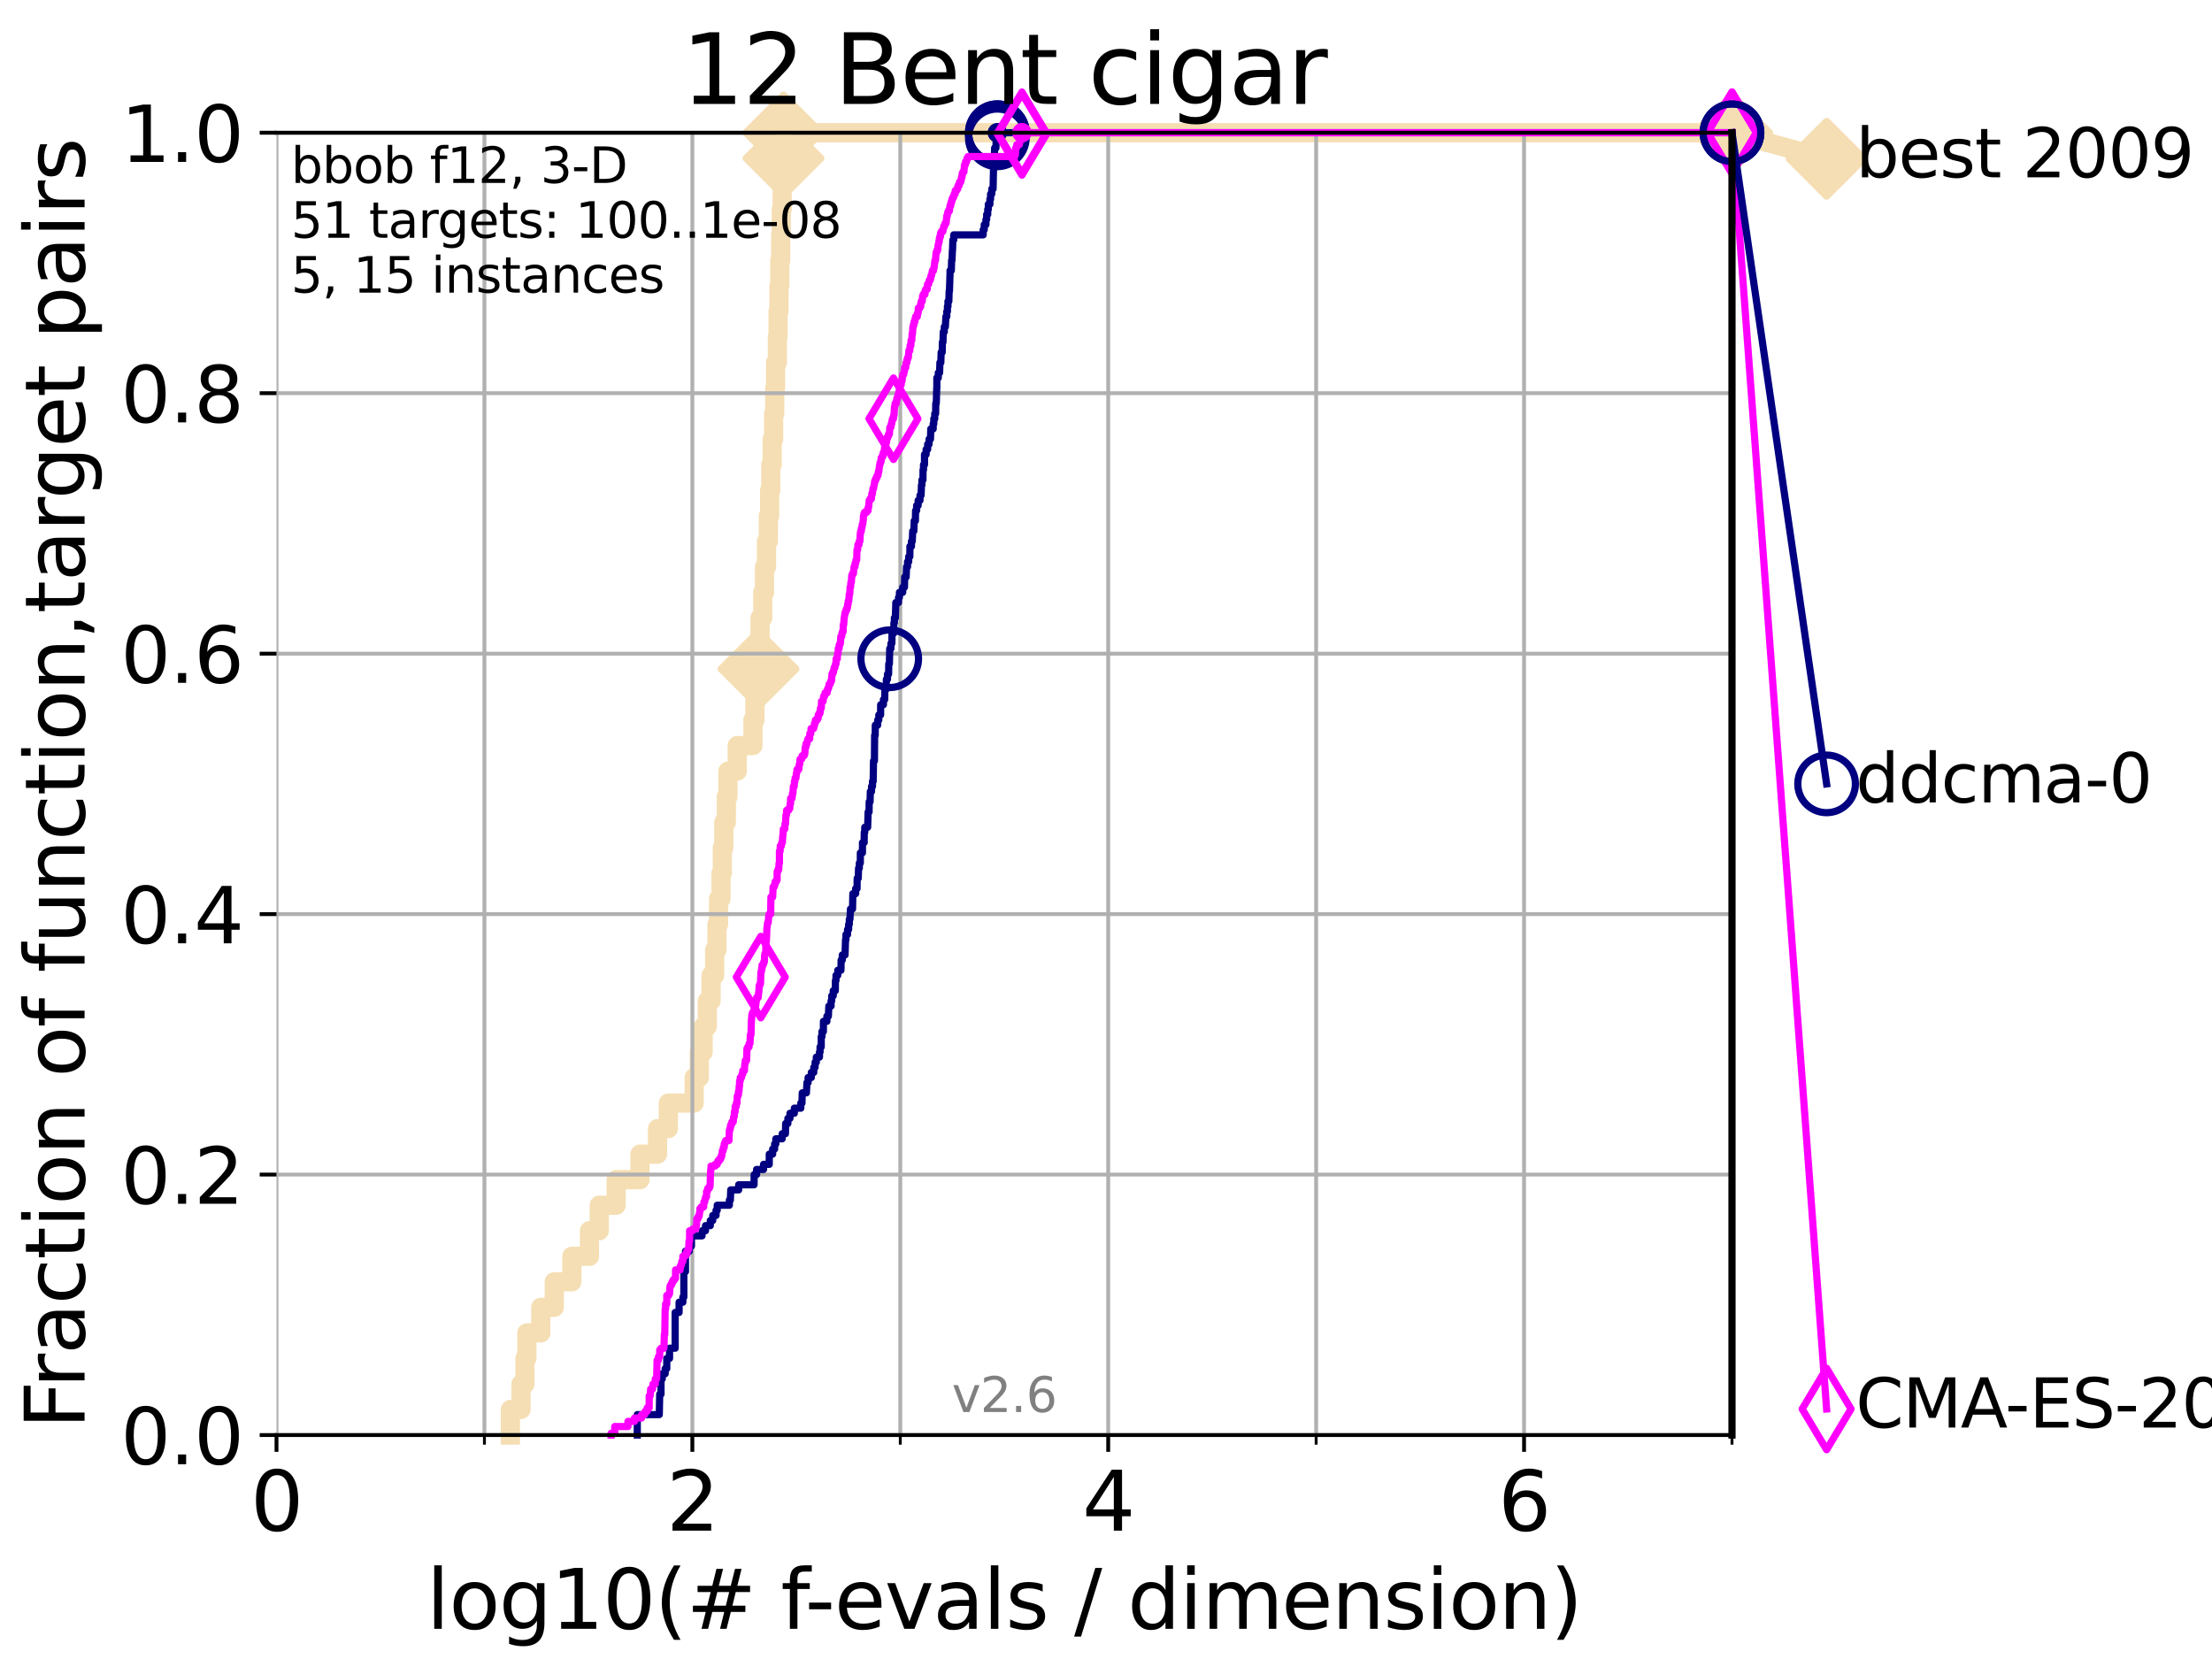 <?xml version="1.0" encoding="utf-8" standalone="no"?>
<!DOCTYPE svg PUBLIC "-//W3C//DTD SVG 1.1//EN"
  "http://www.w3.org/Graphics/SVG/1.1/DTD/svg11.dtd">
<svg xmlns:xlink="http://www.w3.org/1999/xlink" width="460.8pt" height="345.6pt" viewBox="0 0 460.8 345.6" xmlns="http://www.w3.org/2000/svg" version="1.1">
 <defs>
  <style type="text/css">*{stroke-linejoin: round; stroke-linecap: butt}</style>
 </defs>
 <g id="figure_1">
  <g id="patch_1">
   <path d="M 0 345.6 
L 460.8 345.6 
L 460.8 0 
L 0 0 
z
" style="fill: #ffffff"/>
  </g>
  <g id="axes_1">
   <g id="patch_2">
    <path d="M 57.6 298.944 
L 360.806 298.944 
L 360.806 27.648 
L 57.6 27.648 
z
" style="fill: #ffffff"/>
   </g>
   <g id="line2d_1">
    <path d="M 106.327 298.944 
L 106.327 293.624 
L 108.543 293.624 
L 108.543 288.305 
L 109.361 288.305 
L 109.361 282.985 
L 109.757 282.985 
L 109.757 277.666 
L 112.657 277.666 
L 112.657 272.346 
L 115.46 272.346 
L 115.46 267.027 
L 119.129 267.027 
L 119.129 261.707 
L 122.796 261.707 
L 122.796 256.388 
L 124.837 256.388 
L 124.837 251.068 
L 128.354 251.068 
L 128.354 245.749 
L 133.323 245.749 
L 133.323 240.429 
L 136.975 240.429 
L 136.975 235.11 
L 139.232 235.11 
L 139.232 229.79 
L 144.603 229.79 
L 144.603 224.471 
L 145.678 224.471 
L 145.678 219.151 
L 146.474 219.151 
L 146.474 213.832 
L 147.344 213.832 
L 147.344 208.512 
L 148.125 208.512 
L 148.125 203.192 
L 148.874 203.192 
L 148.874 197.873 
L 149.358 197.873 
L 149.358 192.553 
L 149.689 192.553 
L 149.689 187.234 
L 150.198 187.234 
L 150.198 181.914 
L 150.47 181.914 
L 150.47 176.595 
L 150.783 176.595 
L 150.783 171.275 
L 151.306 171.275 
L 151.306 165.956 
L 151.648 165.956 
L 151.648 160.636 
L 153.575 160.636 
L 153.575 155.317 
L 156.858 155.317 
L 156.858 149.997 
L 157.27 149.997 
L 157.27 144.678 
L 157.673 144.678 
L 157.673 139.358 
L 158.007 139.358 
L 158.007 134.039 
L 158.336 134.039 
L 158.336 128.719 
L 158.891 128.719 
L 158.891 123.4 
L 159.261 123.4 
L 159.261 118.08 
L 159.679 118.08 
L 159.679 112.76 
L 160.062 112.76 
L 160.062 107.441 
L 160.33 107.441 
L 160.33 102.121 
L 160.568 102.121 
L 160.568 96.802 
L 160.855 96.802 
L 160.855 91.482 
L 161.164 91.482 
L 161.164 86.163 
L 161.392 86.163 
L 161.392 80.843 
L 161.567 80.843 
L 161.567 75.524 
L 161.938 75.524 
L 161.938 70.204 
L 162.084 70.204 
L 162.084 64.885 
L 162.277 64.885 
L 162.277 59.565 
L 162.445 59.565 
L 162.445 54.246 
L 162.634 54.246 
L 162.634 48.926 
L 162.752 48.926 
L 162.752 43.607 
L 162.938 43.607 
L 162.938 38.287 
L 163.077 38.287 
L 163.077 32.968 
L 163.215 32.968 
L 163.215 27.648 
L 360.806 27.648 
" style="fill: none; stroke: #f5deb3; stroke-width: 4; stroke-linecap: square"/>
   </g>
   <g id="line2d_2">
    <defs>
     <path id="m657562c917" d="M -0 7.778 
L 7.778 0 
L 0 -7.778 
L -7.778 -0 
z
" style="stroke: #f5deb3; stroke-width: 1.5; stroke-linejoin: miter"/>
    </defs>
    <g>
     <use xlink:href="#m657562c917" x="158.007" y="139.358" style="fill: #f5deb3; stroke: #f5deb3; stroke-width: 1.5; stroke-linejoin: miter"/>
     <use xlink:href="#m657562c917" x="163.215" y="32.968" style="fill: #f5deb3; stroke: #f5deb3; stroke-width: 1.5; stroke-linejoin: miter"/>
     <use xlink:href="#m657562c917" x="163.215" y="27.648" style="fill: #f5deb3; stroke: #f5deb3; stroke-width: 1.5; stroke-linejoin: miter"/>
     <use xlink:href="#m657562c917" x="163.215" y="27.648" style="fill: #f5deb3; stroke: #f5deb3; stroke-width: 1.5; stroke-linejoin: miter"/>
     <use xlink:href="#m657562c917" x="360.806" y="27.648" style="fill: #f5deb3; stroke: #f5deb3; stroke-width: 1.5; stroke-linejoin: miter"/>
    </g>
   </g>
   <g id="line2d_3">
    <path style="fill: none; stroke: #f5deb3; stroke-width: 4; stroke-linecap: square"/>
    <g/>
   </g>
   <g id="line2d_4">
    <path d="M 360.806 27.648 
L 380.515 33.074 
" style="fill: none; stroke: #f5deb3; stroke-width: 4; stroke-linecap: square"/>
    <g>
     <use xlink:href="#m657562c917" x="360.806" y="27.648" style="fill: #f5deb3; stroke: #f5deb3; stroke-width: 1.5; stroke-linejoin: miter"/>
     <use xlink:href="#m657562c917" x="380.515" y="33.074" style="fill: #f5deb3; stroke: #f5deb3; stroke-width: 1.5; stroke-linejoin: miter"/>
    </g>
   </g>
   <g id="matplotlib.axis_1">
    <g id="xtick_1">
     <g id="line2d_5">
      <path d="M 57.6 298.944 
L 57.6 27.648 
" clip-path="url(#pa36bb3684e)" style="fill: none; stroke: #b0b0b0; stroke-width: 0.8; stroke-linecap: square"/>
     </g>
     <g id="line2d_6">
      <defs>
       <path id="mb0e066476d" d="M 0 0 
L 0 3.5 
" style="stroke: #000000; stroke-width: 0.8"/>
      </defs>
      <g>
       <use xlink:href="#mb0e066476d" x="57.6" y="298.944" style="stroke: #000000; stroke-width: 0.8"/>
      </g>
     </g>
     <g id="text_1">
      <!-- 0 -->
      <g transform="translate(52.192 318.861)scale(0.17 -0.17)">
       <defs>
        <path id="DejaVuSans-30" d="M 2034 4250 
Q 1547 4250 1301 3770 
Q 1056 3291 1056 2328 
Q 1056 1369 1301 889 
Q 1547 409 2034 409 
Q 2525 409 2770 889 
Q 3016 1369 3016 2328 
Q 3016 3291 2770 3770 
Q 2525 4250 2034 4250 
z
M 2034 4750 
Q 2819 4750 3233 4129 
Q 3647 3509 3647 2328 
Q 3647 1150 3233 529 
Q 2819 -91 2034 -91 
Q 1250 -91 836 529 
Q 422 1150 422 2328 
Q 422 3509 836 4129 
Q 1250 4750 2034 4750 
z
" transform="scale(0.016)"/>
       </defs>
       <use xlink:href="#DejaVuSans-30"/>
      </g>
     </g>
    </g>
    <g id="xtick_2">
     <g id="line2d_7">
      <path d="M 144.23 298.944 
L 144.23 27.648 
" clip-path="url(#pa36bb3684e)" style="fill: none; stroke: #b0b0b0; stroke-width: 0.8; stroke-linecap: square"/>
     </g>
     <g id="line2d_8">
      <g>
       <use xlink:href="#mb0e066476d" x="144.23" y="298.944" style="stroke: #000000; stroke-width: 0.8"/>
      </g>
     </g>
     <g id="text_2">
      <!-- 2 -->
      <g transform="translate(138.822 318.861)scale(0.17 -0.17)">
       <defs>
        <path id="DejaVuSans-32" d="M 1228 531 
L 3431 531 
L 3431 0 
L 469 0 
L 469 531 
Q 828 903 1448 1529 
Q 2069 2156 2228 2338 
Q 2531 2678 2651 2914 
Q 2772 3150 2772 3378 
Q 2772 3750 2511 3984 
Q 2250 4219 1831 4219 
Q 1534 4219 1204 4116 
Q 875 4013 500 3803 
L 500 4441 
Q 881 4594 1212 4672 
Q 1544 4750 1819 4750 
Q 2544 4750 2975 4387 
Q 3406 4025 3406 3419 
Q 3406 3131 3298 2873 
Q 3191 2616 2906 2266 
Q 2828 2175 2409 1742 
Q 1991 1309 1228 531 
z
" transform="scale(0.016)"/>
       </defs>
       <use xlink:href="#DejaVuSans-32"/>
      </g>
     </g>
    </g>
    <g id="xtick_3">
     <g id="line2d_9">
      <path d="M 230.861 298.944 
L 230.861 27.648 
" clip-path="url(#pa36bb3684e)" style="fill: none; stroke: #b0b0b0; stroke-width: 0.8; stroke-linecap: square"/>
     </g>
     <g id="line2d_10">
      <g>
       <use xlink:href="#mb0e066476d" x="230.861" y="298.944" style="stroke: #000000; stroke-width: 0.8"/>
      </g>
     </g>
     <g id="text_3">
      <!-- 4 -->
      <g transform="translate(225.453 318.861)scale(0.17 -0.17)">
       <defs>
        <path id="DejaVuSans-34" d="M 2419 4116 
L 825 1625 
L 2419 1625 
L 2419 4116 
z
M 2253 4666 
L 3047 4666 
L 3047 1625 
L 3713 1625 
L 3713 1100 
L 3047 1100 
L 3047 0 
L 2419 0 
L 2419 1100 
L 313 1100 
L 313 1709 
L 2253 4666 
z
" transform="scale(0.016)"/>
       </defs>
       <use xlink:href="#DejaVuSans-34"/>
      </g>
     </g>
    </g>
    <g id="xtick_4">
     <g id="line2d_11">
      <path d="M 317.491 298.944 
L 317.491 27.648 
" clip-path="url(#pa36bb3684e)" style="fill: none; stroke: #b0b0b0; stroke-width: 0.8; stroke-linecap: square"/>
     </g>
     <g id="line2d_12">
      <g>
       <use xlink:href="#mb0e066476d" x="317.491" y="298.944" style="stroke: #000000; stroke-width: 0.8"/>
      </g>
     </g>
     <g id="text_4">
      <!-- 6 -->
      <g transform="translate(312.083 318.861)scale(0.17 -0.17)">
       <defs>
        <path id="DejaVuSans-36" d="M 2113 2584 
Q 1688 2584 1439 2293 
Q 1191 2003 1191 1497 
Q 1191 994 1439 701 
Q 1688 409 2113 409 
Q 2538 409 2786 701 
Q 3034 994 3034 1497 
Q 3034 2003 2786 2293 
Q 2538 2584 2113 2584 
z
M 3366 4563 
L 3366 3988 
Q 3128 4100 2886 4159 
Q 2644 4219 2406 4219 
Q 1781 4219 1451 3797 
Q 1122 3375 1075 2522 
Q 1259 2794 1537 2939 
Q 1816 3084 2150 3084 
Q 2853 3084 3261 2657 
Q 3669 2231 3669 1497 
Q 3669 778 3244 343 
Q 2819 -91 2113 -91 
Q 1303 -91 875 529 
Q 447 1150 447 2328 
Q 447 3434 972 4092 
Q 1497 4750 2381 4750 
Q 2619 4750 2861 4703 
Q 3103 4656 3366 4563 
z
" transform="scale(0.016)"/>
       </defs>
       <use xlink:href="#DejaVuSans-36"/>
      </g>
     </g>
    </g>
    <g id="xtick_5">
     <g id="line2d_13">
      <path d="M 100.915 298.944 
L 100.915 27.648 
" clip-path="url(#pa36bb3684e)" style="fill: none; stroke: #b0b0b0; stroke-width: 0.8; stroke-linecap: square"/>
     </g>
     <g id="line2d_14">
      <defs>
       <path id="m5696c1f0ed" d="M 0 0 
L 0 2 
" style="stroke: #000000; stroke-width: 0.6"/>
      </defs>
      <g>
       <use xlink:href="#m5696c1f0ed" x="100.915" y="298.944" style="stroke: #000000; stroke-width: 0.6"/>
      </g>
     </g>
    </g>
    <g id="xtick_6">
     <g id="line2d_15">
      <path d="M 187.546 298.944 
L 187.546 27.648 
" clip-path="url(#pa36bb3684e)" style="fill: none; stroke: #b0b0b0; stroke-width: 0.8; stroke-linecap: square"/>
     </g>
     <g id="line2d_16">
      <g>
       <use xlink:href="#m5696c1f0ed" x="187.546" y="298.944" style="stroke: #000000; stroke-width: 0.6"/>
      </g>
     </g>
    </g>
    <g id="xtick_7">
     <g id="line2d_17">
      <path d="M 274.176 298.944 
L 274.176 27.648 
" clip-path="url(#pa36bb3684e)" style="fill: none; stroke: #b0b0b0; stroke-width: 0.8; stroke-linecap: square"/>
     </g>
     <g id="line2d_18">
      <g>
       <use xlink:href="#m5696c1f0ed" x="274.176" y="298.944" style="stroke: #000000; stroke-width: 0.6"/>
      </g>
     </g>
    </g>
    <g id="xtick_8">
     <g id="line2d_19">
      <path d="M 360.806 298.944 
L 360.806 27.648 
" clip-path="url(#pa36bb3684e)" style="fill: none; stroke: #b0b0b0; stroke-width: 0.8; stroke-linecap: square"/>
     </g>
     <g id="line2d_20">
      <g>
       <use xlink:href="#m5696c1f0ed" x="360.806" y="298.944" style="stroke: #000000; stroke-width: 0.6"/>
      </g>
     </g>
    </g>
    <g id="text_5">
     <!-- log10(# f-evals / dimension) -->
     <g transform="translate(88.823 339.314)scale(0.17 -0.17)">
      <defs>
       <path id="DejaVuSans-6c" d="M 603 4863 
L 1178 4863 
L 1178 0 
L 603 0 
L 603 4863 
z
" transform="scale(0.016)"/>
       <path id="DejaVuSans-6f" d="M 1959 3097 
Q 1497 3097 1228 2736 
Q 959 2375 959 1747 
Q 959 1119 1226 758 
Q 1494 397 1959 397 
Q 2419 397 2687 759 
Q 2956 1122 2956 1747 
Q 2956 2369 2687 2733 
Q 2419 3097 1959 3097 
z
M 1959 3584 
Q 2709 3584 3137 3096 
Q 3566 2609 3566 1747 
Q 3566 888 3137 398 
Q 2709 -91 1959 -91 
Q 1206 -91 779 398 
Q 353 888 353 1747 
Q 353 2609 779 3096 
Q 1206 3584 1959 3584 
z
" transform="scale(0.016)"/>
       <path id="DejaVuSans-67" d="M 2906 1791 
Q 2906 2416 2648 2759 
Q 2391 3103 1925 3103 
Q 1463 3103 1205 2759 
Q 947 2416 947 1791 
Q 947 1169 1205 825 
Q 1463 481 1925 481 
Q 2391 481 2648 825 
Q 2906 1169 2906 1791 
z
M 3481 434 
Q 3481 -459 3084 -895 
Q 2688 -1331 1869 -1331 
Q 1566 -1331 1297 -1286 
Q 1028 -1241 775 -1147 
L 775 -588 
Q 1028 -725 1275 -790 
Q 1522 -856 1778 -856 
Q 2344 -856 2625 -561 
Q 2906 -266 2906 331 
L 2906 616 
Q 2728 306 2450 153 
Q 2172 0 1784 0 
Q 1141 0 747 490 
Q 353 981 353 1791 
Q 353 2603 747 3093 
Q 1141 3584 1784 3584 
Q 2172 3584 2450 3431 
Q 2728 3278 2906 2969 
L 2906 3500 
L 3481 3500 
L 3481 434 
z
" transform="scale(0.016)"/>
       <path id="DejaVuSans-31" d="M 794 531 
L 1825 531 
L 1825 4091 
L 703 3866 
L 703 4441 
L 1819 4666 
L 2450 4666 
L 2450 531 
L 3481 531 
L 3481 0 
L 794 0 
L 794 531 
z
" transform="scale(0.016)"/>
       <path id="DejaVuSans-28" d="M 1984 4856 
Q 1566 4138 1362 3434 
Q 1159 2731 1159 2009 
Q 1159 1288 1364 580 
Q 1569 -128 1984 -844 
L 1484 -844 
Q 1016 -109 783 600 
Q 550 1309 550 2009 
Q 550 2706 781 3412 
Q 1013 4119 1484 4856 
L 1984 4856 
z
" transform="scale(0.016)"/>
       <path id="DejaVuSans-23" d="M 3272 2816 
L 2363 2816 
L 2100 1772 
L 3016 1772 
L 3272 2816 
z
M 2803 4594 
L 2478 3297 
L 3391 3297 
L 3719 4594 
L 4219 4594 
L 3897 3297 
L 4872 3297 
L 4872 2816 
L 3775 2816 
L 3519 1772 
L 4513 1772 
L 4513 1294 
L 3397 1294 
L 3072 0 
L 2572 0 
L 2894 1294 
L 1978 1294 
L 1656 0 
L 1153 0 
L 1478 1294 
L 494 1294 
L 494 1772 
L 1594 1772 
L 1856 2816 
L 850 2816 
L 850 3297 
L 1978 3297 
L 2297 4594 
L 2803 4594 
z
" transform="scale(0.016)"/>
       <path id="DejaVuSans-20" transform="scale(0.016)"/>
       <path id="DejaVuSans-66" d="M 2375 4863 
L 2375 4384 
L 1825 4384 
Q 1516 4384 1395 4259 
Q 1275 4134 1275 3809 
L 1275 3500 
L 2222 3500 
L 2222 3053 
L 1275 3053 
L 1275 0 
L 697 0 
L 697 3053 
L 147 3053 
L 147 3500 
L 697 3500 
L 697 3744 
Q 697 4328 969 4595 
Q 1241 4863 1831 4863 
L 2375 4863 
z
" transform="scale(0.016)"/>
       <path id="DejaVuSans-2d" d="M 313 2009 
L 1997 2009 
L 1997 1497 
L 313 1497 
L 313 2009 
z
" transform="scale(0.016)"/>
       <path id="DejaVuSans-65" d="M 3597 1894 
L 3597 1613 
L 953 1613 
Q 991 1019 1311 708 
Q 1631 397 2203 397 
Q 2534 397 2845 478 
Q 3156 559 3463 722 
L 3463 178 
Q 3153 47 2828 -22 
Q 2503 -91 2169 -91 
Q 1331 -91 842 396 
Q 353 884 353 1716 
Q 353 2575 817 3079 
Q 1281 3584 2069 3584 
Q 2775 3584 3186 3129 
Q 3597 2675 3597 1894 
z
M 3022 2063 
Q 3016 2534 2758 2815 
Q 2500 3097 2075 3097 
Q 1594 3097 1305 2825 
Q 1016 2553 972 2059 
L 3022 2063 
z
" transform="scale(0.016)"/>
       <path id="DejaVuSans-76" d="M 191 3500 
L 800 3500 
L 1894 563 
L 2988 3500 
L 3597 3500 
L 2284 0 
L 1503 0 
L 191 3500 
z
" transform="scale(0.016)"/>
       <path id="DejaVuSans-61" d="M 2194 1759 
Q 1497 1759 1228 1600 
Q 959 1441 959 1056 
Q 959 750 1161 570 
Q 1363 391 1709 391 
Q 2188 391 2477 730 
Q 2766 1069 2766 1631 
L 2766 1759 
L 2194 1759 
z
M 3341 1997 
L 3341 0 
L 2766 0 
L 2766 531 
Q 2569 213 2275 61 
Q 1981 -91 1556 -91 
Q 1019 -91 701 211 
Q 384 513 384 1019 
Q 384 1609 779 1909 
Q 1175 2209 1959 2209 
L 2766 2209 
L 2766 2266 
Q 2766 2663 2505 2880 
Q 2244 3097 1772 3097 
Q 1472 3097 1187 3025 
Q 903 2953 641 2809 
L 641 3341 
Q 956 3463 1253 3523 
Q 1550 3584 1831 3584 
Q 2591 3584 2966 3190 
Q 3341 2797 3341 1997 
z
" transform="scale(0.016)"/>
       <path id="DejaVuSans-73" d="M 2834 3397 
L 2834 2853 
Q 2591 2978 2328 3040 
Q 2066 3103 1784 3103 
Q 1356 3103 1142 2972 
Q 928 2841 928 2578 
Q 928 2378 1081 2264 
Q 1234 2150 1697 2047 
L 1894 2003 
Q 2506 1872 2764 1633 
Q 3022 1394 3022 966 
Q 3022 478 2636 193 
Q 2250 -91 1575 -91 
Q 1294 -91 989 -36 
Q 684 19 347 128 
L 347 722 
Q 666 556 975 473 
Q 1284 391 1588 391 
Q 1994 391 2212 530 
Q 2431 669 2431 922 
Q 2431 1156 2273 1281 
Q 2116 1406 1581 1522 
L 1381 1569 
Q 847 1681 609 1914 
Q 372 2147 372 2553 
Q 372 3047 722 3315 
Q 1072 3584 1716 3584 
Q 2034 3584 2315 3537 
Q 2597 3491 2834 3397 
z
" transform="scale(0.016)"/>
       <path id="DejaVuSans-2f" d="M 1625 4666 
L 2156 4666 
L 531 -594 
L 0 -594 
L 1625 4666 
z
" transform="scale(0.016)"/>
       <path id="DejaVuSans-64" d="M 2906 2969 
L 2906 4863 
L 3481 4863 
L 3481 0 
L 2906 0 
L 2906 525 
Q 2725 213 2448 61 
Q 2172 -91 1784 -91 
Q 1150 -91 751 415 
Q 353 922 353 1747 
Q 353 2572 751 3078 
Q 1150 3584 1784 3584 
Q 2172 3584 2448 3432 
Q 2725 3281 2906 2969 
z
M 947 1747 
Q 947 1113 1208 752 
Q 1469 391 1925 391 
Q 2381 391 2643 752 
Q 2906 1113 2906 1747 
Q 2906 2381 2643 2742 
Q 2381 3103 1925 3103 
Q 1469 3103 1208 2742 
Q 947 2381 947 1747 
z
" transform="scale(0.016)"/>
       <path id="DejaVuSans-69" d="M 603 3500 
L 1178 3500 
L 1178 0 
L 603 0 
L 603 3500 
z
M 603 4863 
L 1178 4863 
L 1178 4134 
L 603 4134 
L 603 4863 
z
" transform="scale(0.016)"/>
       <path id="DejaVuSans-6d" d="M 3328 2828 
Q 3544 3216 3844 3400 
Q 4144 3584 4550 3584 
Q 5097 3584 5394 3201 
Q 5691 2819 5691 2113 
L 5691 0 
L 5113 0 
L 5113 2094 
Q 5113 2597 4934 2840 
Q 4756 3084 4391 3084 
Q 3944 3084 3684 2787 
Q 3425 2491 3425 1978 
L 3425 0 
L 2847 0 
L 2847 2094 
Q 2847 2600 2669 2842 
Q 2491 3084 2119 3084 
Q 1678 3084 1418 2786 
Q 1159 2488 1159 1978 
L 1159 0 
L 581 0 
L 581 3500 
L 1159 3500 
L 1159 2956 
Q 1356 3278 1631 3431 
Q 1906 3584 2284 3584 
Q 2666 3584 2933 3390 
Q 3200 3197 3328 2828 
z
" transform="scale(0.016)"/>
       <path id="DejaVuSans-6e" d="M 3513 2113 
L 3513 0 
L 2938 0 
L 2938 2094 
Q 2938 2591 2744 2837 
Q 2550 3084 2163 3084 
Q 1697 3084 1428 2787 
Q 1159 2491 1159 1978 
L 1159 0 
L 581 0 
L 581 3500 
L 1159 3500 
L 1159 2956 
Q 1366 3272 1645 3428 
Q 1925 3584 2291 3584 
Q 2894 3584 3203 3211 
Q 3513 2838 3513 2113 
z
" transform="scale(0.016)"/>
       <path id="DejaVuSans-29" d="M 513 4856 
L 1013 4856 
Q 1481 4119 1714 3412 
Q 1947 2706 1947 2009 
Q 1947 1309 1714 600 
Q 1481 -109 1013 -844 
L 513 -844 
Q 928 -128 1133 580 
Q 1338 1288 1338 2009 
Q 1338 2731 1133 3434 
Q 928 4138 513 4856 
z
" transform="scale(0.016)"/>
      </defs>
      <use xlink:href="#DejaVuSans-6c"/>
      <use xlink:href="#DejaVuSans-6f" x="27.783"/>
      <use xlink:href="#DejaVuSans-67" x="88.965"/>
      <use xlink:href="#DejaVuSans-31" x="152.441"/>
      <use xlink:href="#DejaVuSans-30" x="216.064"/>
      <use xlink:href="#DejaVuSans-28" x="279.688"/>
      <use xlink:href="#DejaVuSans-23" x="318.701"/>
      <use xlink:href="#DejaVuSans-20" x="402.49"/>
      <use xlink:href="#DejaVuSans-66" x="434.277"/>
      <use xlink:href="#DejaVuSans-2d" x="463.982"/>
      <use xlink:href="#DejaVuSans-65" x="500.066"/>
      <use xlink:href="#DejaVuSans-76" x="561.59"/>
      <use xlink:href="#DejaVuSans-61" x="620.77"/>
      <use xlink:href="#DejaVuSans-6c" x="682.049"/>
      <use xlink:href="#DejaVuSans-73" x="709.832"/>
      <use xlink:href="#DejaVuSans-20" x="761.932"/>
      <use xlink:href="#DejaVuSans-2f" x="793.719"/>
      <use xlink:href="#DejaVuSans-20" x="827.41"/>
      <use xlink:href="#DejaVuSans-64" x="859.197"/>
      <use xlink:href="#DejaVuSans-69" x="922.674"/>
      <use xlink:href="#DejaVuSans-6d" x="950.457"/>
      <use xlink:href="#DejaVuSans-65" x="1047.869"/>
      <use xlink:href="#DejaVuSans-6e" x="1109.393"/>
      <use xlink:href="#DejaVuSans-73" x="1172.771"/>
      <use xlink:href="#DejaVuSans-69" x="1224.871"/>
      <use xlink:href="#DejaVuSans-6f" x="1252.654"/>
      <use xlink:href="#DejaVuSans-6e" x="1313.836"/>
      <use xlink:href="#DejaVuSans-29" x="1377.215"/>
     </g>
    </g>
   </g>
   <g id="matplotlib.axis_2">
    <g id="ytick_1">
     <g id="line2d_21">
      <path d="M 57.6 298.944 
L 360.806 298.944 
" clip-path="url(#pa36bb3684e)" style="fill: none; stroke: #b0b0b0; stroke-width: 0.8; stroke-linecap: square"/>
     </g>
     <g id="line2d_22">
      <defs>
       <path id="m693ea3c8ed" d="M 0 0 
L -3.5 0 
" style="stroke: #000000; stroke-width: 0.8"/>
      </defs>
      <g>
       <use xlink:href="#m693ea3c8ed" x="57.6" y="298.944" style="stroke: #000000; stroke-width: 0.8"/>
      </g>
     </g>
     <g id="text_6">
      <!-- 0.0 -->
      <g transform="translate(25.155 305.023)scale(0.16 -0.16)">
       <defs>
        <path id="DejaVuSans-2e" d="M 684 794 
L 1344 794 
L 1344 0 
L 684 0 
L 684 794 
z
" transform="scale(0.016)"/>
       </defs>
       <use xlink:href="#DejaVuSans-30"/>
       <use xlink:href="#DejaVuSans-2e" x="63.623"/>
       <use xlink:href="#DejaVuSans-30" x="95.41"/>
      </g>
     </g>
    </g>
    <g id="ytick_2">
     <g id="line2d_23">
      <path d="M 57.6 244.685 
L 360.806 244.685 
" clip-path="url(#pa36bb3684e)" style="fill: none; stroke: #b0b0b0; stroke-width: 0.8; stroke-linecap: square"/>
     </g>
     <g id="line2d_24">
      <g>
       <use xlink:href="#m693ea3c8ed" x="57.6" y="244.685" style="stroke: #000000; stroke-width: 0.8"/>
      </g>
     </g>
     <g id="text_7">
      <!-- 0.2 -->
      <g transform="translate(25.155 250.764)scale(0.16 -0.16)">
       <use xlink:href="#DejaVuSans-30"/>
       <use xlink:href="#DejaVuSans-2e" x="63.623"/>
       <use xlink:href="#DejaVuSans-32" x="95.41"/>
      </g>
     </g>
    </g>
    <g id="ytick_3">
     <g id="line2d_25">
      <path d="M 57.6 190.426 
L 360.806 190.426 
" clip-path="url(#pa36bb3684e)" style="fill: none; stroke: #b0b0b0; stroke-width: 0.8; stroke-linecap: square"/>
     </g>
     <g id="line2d_26">
      <g>
       <use xlink:href="#m693ea3c8ed" x="57.6" y="190.426" style="stroke: #000000; stroke-width: 0.8"/>
      </g>
     </g>
     <g id="text_8">
      <!-- 0.4 -->
      <g transform="translate(25.155 196.504)scale(0.16 -0.16)">
       <use xlink:href="#DejaVuSans-30"/>
       <use xlink:href="#DejaVuSans-2e" x="63.623"/>
       <use xlink:href="#DejaVuSans-34" x="95.41"/>
      </g>
     </g>
    </g>
    <g id="ytick_4">
     <g id="line2d_27">
      <path d="M 57.6 136.166 
L 360.806 136.166 
" clip-path="url(#pa36bb3684e)" style="fill: none; stroke: #b0b0b0; stroke-width: 0.8; stroke-linecap: square"/>
     </g>
     <g id="line2d_28">
      <g>
       <use xlink:href="#m693ea3c8ed" x="57.6" y="136.166" style="stroke: #000000; stroke-width: 0.8"/>
      </g>
     </g>
     <g id="text_9">
      <!-- 0.6 -->
      <g transform="translate(25.155 142.245)scale(0.16 -0.16)">
       <use xlink:href="#DejaVuSans-30"/>
       <use xlink:href="#DejaVuSans-2e" x="63.623"/>
       <use xlink:href="#DejaVuSans-36" x="95.41"/>
      </g>
     </g>
    </g>
    <g id="ytick_5">
     <g id="line2d_29">
      <path d="M 57.6 81.907 
L 360.806 81.907 
" clip-path="url(#pa36bb3684e)" style="fill: none; stroke: #b0b0b0; stroke-width: 0.8; stroke-linecap: square"/>
     </g>
     <g id="line2d_30">
      <g>
       <use xlink:href="#m693ea3c8ed" x="57.6" y="81.907" style="stroke: #000000; stroke-width: 0.8"/>
      </g>
     </g>
     <g id="text_10">
      <!-- 0.8 -->
      <g transform="translate(25.155 87.986)scale(0.16 -0.16)">
       <defs>
        <path id="DejaVuSans-38" d="M 2034 2216 
Q 1584 2216 1326 1975 
Q 1069 1734 1069 1313 
Q 1069 891 1326 650 
Q 1584 409 2034 409 
Q 2484 409 2743 651 
Q 3003 894 3003 1313 
Q 3003 1734 2745 1975 
Q 2488 2216 2034 2216 
z
M 1403 2484 
Q 997 2584 770 2862 
Q 544 3141 544 3541 
Q 544 4100 942 4425 
Q 1341 4750 2034 4750 
Q 2731 4750 3128 4425 
Q 3525 4100 3525 3541 
Q 3525 3141 3298 2862 
Q 3072 2584 2669 2484 
Q 3125 2378 3379 2068 
Q 3634 1759 3634 1313 
Q 3634 634 3220 271 
Q 2806 -91 2034 -91 
Q 1263 -91 848 271 
Q 434 634 434 1313 
Q 434 1759 690 2068 
Q 947 2378 1403 2484 
z
M 1172 3481 
Q 1172 3119 1398 2916 
Q 1625 2713 2034 2713 
Q 2441 2713 2670 2916 
Q 2900 3119 2900 3481 
Q 2900 3844 2670 4047 
Q 2441 4250 2034 4250 
Q 1625 4250 1398 4047 
Q 1172 3844 1172 3481 
z
" transform="scale(0.016)"/>
       </defs>
       <use xlink:href="#DejaVuSans-30"/>
       <use xlink:href="#DejaVuSans-2e" x="63.623"/>
       <use xlink:href="#DejaVuSans-38" x="95.41"/>
      </g>
     </g>
    </g>
    <g id="ytick_6">
     <g id="line2d_31">
      <path d="M 57.6 27.648 
L 360.806 27.648 
" clip-path="url(#pa36bb3684e)" style="fill: none; stroke: #b0b0b0; stroke-width: 0.8; stroke-linecap: square"/>
     </g>
     <g id="line2d_32">
      <g>
       <use xlink:href="#m693ea3c8ed" x="57.6" y="27.648" style="stroke: #000000; stroke-width: 0.8"/>
      </g>
     </g>
     <g id="text_11">
      <!-- 1.0 -->
      <g transform="translate(25.155 33.727)scale(0.16 -0.16)">
       <use xlink:href="#DejaVuSans-31"/>
       <use xlink:href="#DejaVuSans-2e" x="63.623"/>
       <use xlink:href="#DejaVuSans-30" x="95.41"/>
      </g>
     </g>
    </g>
    <g id="text_12">
     <!-- Fraction of function,target pairs -->
     <g transform="translate(17.62 297.681)rotate(-90)scale(0.17 -0.17)">
      <defs>
       <path id="DejaVuSans-46" d="M 628 4666 
L 3309 4666 
L 3309 4134 
L 1259 4134 
L 1259 2759 
L 3109 2759 
L 3109 2228 
L 1259 2228 
L 1259 0 
L 628 0 
L 628 4666 
z
" transform="scale(0.016)"/>
       <path id="DejaVuSans-72" d="M 2631 2963 
Q 2534 3019 2420 3045 
Q 2306 3072 2169 3072 
Q 1681 3072 1420 2755 
Q 1159 2438 1159 1844 
L 1159 0 
L 581 0 
L 581 3500 
L 1159 3500 
L 1159 2956 
Q 1341 3275 1631 3429 
Q 1922 3584 2338 3584 
Q 2397 3584 2469 3576 
Q 2541 3569 2628 3553 
L 2631 2963 
z
" transform="scale(0.016)"/>
       <path id="DejaVuSans-63" d="M 3122 3366 
L 3122 2828 
Q 2878 2963 2633 3030 
Q 2388 3097 2138 3097 
Q 1578 3097 1268 2742 
Q 959 2388 959 1747 
Q 959 1106 1268 751 
Q 1578 397 2138 397 
Q 2388 397 2633 464 
Q 2878 531 3122 666 
L 3122 134 
Q 2881 22 2623 -34 
Q 2366 -91 2075 -91 
Q 1284 -91 818 406 
Q 353 903 353 1747 
Q 353 2603 823 3093 
Q 1294 3584 2113 3584 
Q 2378 3584 2631 3529 
Q 2884 3475 3122 3366 
z
" transform="scale(0.016)"/>
       <path id="DejaVuSans-74" d="M 1172 4494 
L 1172 3500 
L 2356 3500 
L 2356 3053 
L 1172 3053 
L 1172 1153 
Q 1172 725 1289 603 
Q 1406 481 1766 481 
L 2356 481 
L 2356 0 
L 1766 0 
Q 1100 0 847 248 
Q 594 497 594 1153 
L 594 3053 
L 172 3053 
L 172 3500 
L 594 3500 
L 594 4494 
L 1172 4494 
z
" transform="scale(0.016)"/>
       <path id="DejaVuSans-75" d="M 544 1381 
L 544 3500 
L 1119 3500 
L 1119 1403 
Q 1119 906 1312 657 
Q 1506 409 1894 409 
Q 2359 409 2629 706 
Q 2900 1003 2900 1516 
L 2900 3500 
L 3475 3500 
L 3475 0 
L 2900 0 
L 2900 538 
Q 2691 219 2414 64 
Q 2138 -91 1772 -91 
Q 1169 -91 856 284 
Q 544 659 544 1381 
z
M 1991 3584 
L 1991 3584 
z
" transform="scale(0.016)"/>
       <path id="DejaVuSans-2c" d="M 750 794 
L 1409 794 
L 1409 256 
L 897 -744 
L 494 -744 
L 750 256 
L 750 794 
z
" transform="scale(0.016)"/>
       <path id="DejaVuSans-70" d="M 1159 525 
L 1159 -1331 
L 581 -1331 
L 581 3500 
L 1159 3500 
L 1159 2969 
Q 1341 3281 1617 3432 
Q 1894 3584 2278 3584 
Q 2916 3584 3314 3078 
Q 3713 2572 3713 1747 
Q 3713 922 3314 415 
Q 2916 -91 2278 -91 
Q 1894 -91 1617 61 
Q 1341 213 1159 525 
z
M 3116 1747 
Q 3116 2381 2855 2742 
Q 2594 3103 2138 3103 
Q 1681 3103 1420 2742 
Q 1159 2381 1159 1747 
Q 1159 1113 1420 752 
Q 1681 391 2138 391 
Q 2594 391 2855 752 
Q 3116 1113 3116 1747 
z
" transform="scale(0.016)"/>
      </defs>
      <use xlink:href="#DejaVuSans-46"/>
      <use xlink:href="#DejaVuSans-72" x="50.27"/>
      <use xlink:href="#DejaVuSans-61" x="91.383"/>
      <use xlink:href="#DejaVuSans-63" x="152.662"/>
      <use xlink:href="#DejaVuSans-74" x="207.643"/>
      <use xlink:href="#DejaVuSans-69" x="246.852"/>
      <use xlink:href="#DejaVuSans-6f" x="274.635"/>
      <use xlink:href="#DejaVuSans-6e" x="335.816"/>
      <use xlink:href="#DejaVuSans-20" x="399.195"/>
      <use xlink:href="#DejaVuSans-6f" x="430.982"/>
      <use xlink:href="#DejaVuSans-66" x="492.164"/>
      <use xlink:href="#DejaVuSans-20" x="527.369"/>
      <use xlink:href="#DejaVuSans-66" x="559.156"/>
      <use xlink:href="#DejaVuSans-75" x="594.361"/>
      <use xlink:href="#DejaVuSans-6e" x="657.74"/>
      <use xlink:href="#DejaVuSans-63" x="721.119"/>
      <use xlink:href="#DejaVuSans-74" x="776.1"/>
      <use xlink:href="#DejaVuSans-69" x="815.309"/>
      <use xlink:href="#DejaVuSans-6f" x="843.092"/>
      <use xlink:href="#DejaVuSans-6e" x="904.273"/>
      <use xlink:href="#DejaVuSans-2c" x="967.652"/>
      <use xlink:href="#DejaVuSans-74" x="999.439"/>
      <use xlink:href="#DejaVuSans-61" x="1038.648"/>
      <use xlink:href="#DejaVuSans-72" x="1099.928"/>
      <use xlink:href="#DejaVuSans-67" x="1139.291"/>
      <use xlink:href="#DejaVuSans-65" x="1202.768"/>
      <use xlink:href="#DejaVuSans-74" x="1264.291"/>
      <use xlink:href="#DejaVuSans-20" x="1303.5"/>
      <use xlink:href="#DejaVuSans-70" x="1335.287"/>
      <use xlink:href="#DejaVuSans-61" x="1398.764"/>
      <use xlink:href="#DejaVuSans-69" x="1460.043"/>
      <use xlink:href="#DejaVuSans-72" x="1487.826"/>
      <use xlink:href="#DejaVuSans-73" x="1528.939"/>
     </g>
    </g>
   </g>
   <g id="line2d_33">
    <defs>
     <path id="m996b3f522f" d="M 0 1.5 
C 0.398 1.5 0.779 1.342 1.061 1.061 
C 1.342 0.779 1.5 0.398 1.5 0 
C 1.5 -0.398 1.342 -0.779 1.061 -1.061 
C 0.779 -1.342 0.398 -1.5 0 -1.5 
C -0.398 -1.5 -0.779 -1.342 -1.061 -1.061 
C -1.342 -0.779 -1.5 -0.398 -1.5 0 
C -1.5 0.398 -1.342 0.779 -1.061 1.061 
C -0.779 1.342 -0.398 1.5 0 1.5 
z
" style="stroke: #f5deb3"/>
    </defs>
    <g>
     <use xlink:href="#m996b3f522f" x="163.215" y="27.648" style="fill: #f5deb3; stroke: #f5deb3"/>
     <use xlink:href="#m996b3f522f" x="163.215" y="27.648" style="fill: #f5deb3; stroke: #f5deb3"/>
    </g>
   </g>
   <g id="line2d_34">
    <defs>
     <path id="me76ffc1239" d="M 0 1.5 
C 0.398 1.5 0.779 1.342 1.061 1.061 
C 1.342 0.779 1.5 0.398 1.5 0 
C 1.5 -0.398 1.342 -0.779 1.061 -1.061 
C 0.779 -1.342 0.398 -1.5 0 -1.5 
C -0.398 -1.5 -0.779 -1.342 -1.061 -1.061 
C -1.342 -0.779 -1.5 -0.398 -1.5 0 
C -1.5 0.398 -1.342 0.779 -1.061 1.061 
C -0.779 1.342 -0.398 1.5 0 1.5 
z
" style="stroke: #000080"/>
    </defs>
    <g>
     <use xlink:href="#me76ffc1239" x="207.764" y="27.648" style="fill: #000080; stroke: #000080"/>
     <use xlink:href="#me76ffc1239" x="207.764" y="27.648" style="fill: #000080; stroke: #000080"/>
    </g>
   </g>
   <g id="line2d_35">
    <path d="M 132.755 298.944 
L 132.755 294.688 
L 137.341 294.688 
L 137.431 290.433 
L 137.699 290.433 
L 137.699 287.241 
L 137.963 287.241 
L 137.963 286.177 
L 138.566 286.177 
L 138.566 285.113 
L 138.902 285.113 
L 138.902 282.985 
L 139.476 282.985 
L 139.476 280.858 
L 140.65 280.858 
L 140.65 273.41 
L 141.466 273.41 
L 141.466 271.282 
L 142.248 271.282 
L 142.248 270.219 
L 142.456 270.219 
L 142.456 264.899 
L 142.798 264.899 
L 142.798 260.643 
L 143.593 260.643 
L 143.593 259.579 
L 144.041 259.579 
L 144.041 257.452 
L 146.25 257.452 
L 146.25 256.388 
L 146.968 256.388 
L 146.968 255.324 
L 147.971 255.324 
L 147.971 254.26 
L 148.478 254.26 
L 148.478 253.196 
L 149.166 253.196 
L 149.166 252.132 
L 149.406 252.132 
L 149.406 251.068 
L 151.941 251.068 
L 151.941 250.004 
L 152.148 250.004 
L 152.23 247.877 
L 153.877 247.877 
L 153.877 246.813 
L 157.081 246.813 
L 157.112 244.685 
L 157.611 244.685 
L 157.611 243.621 
L 159.063 243.621 
L 159.063 242.557 
L 160.25 242.557 
L 160.25 240.429 
L 160.959 240.429 
L 160.959 239.365 
L 161.367 239.365 
L 161.367 238.301 
L 161.617 238.301 
L 161.617 237.237 
L 162.938 237.237 
L 162.938 236.174 
L 163.622 236.174 
L 163.666 234.046 
L 164.129 234.046 
L 164.129 232.982 
L 164.56 232.982 
L 164.56 231.918 
L 165.473 231.918 
L 165.473 230.854 
L 166.822 230.854 
L 166.822 229.79 
L 167.066 229.79 
L 167.122 227.662 
L 167.993 227.662 
L 168.099 225.534 
L 168.344 225.534 
L 168.344 224.471 
L 169.011 224.471 
L 169.011 223.407 
L 169.524 223.407 
L 169.524 222.343 
L 169.8 222.343 
L 169.8 221.279 
L 170.056 221.279 
L 170.056 220.215 
L 170.712 220.215 
L 170.712 219.151 
L 170.834 219.151 
L 170.834 218.087 
L 171.077 218.087 
L 171.077 215.959 
L 171.227 215.959 
L 171.227 214.895 
L 171.523 214.895 
L 171.538 212.768 
L 172.258 212.768 
L 172.258 211.704 
L 172.566 211.704 
L 172.663 209.576 
L 173.128 209.576 
L 173.128 208.512 
L 173.262 208.512 
L 173.262 207.448 
L 173.581 207.448 
L 173.581 206.384 
L 174.011 206.384 
L 174.037 204.256 
L 174.152 204.256 
L 174.152 203.192 
L 174.519 203.192 
L 174.519 202.129 
L 175.184 202.129 
L 175.22 200.001 
L 175.46 200.001 
L 175.46 198.937 
L 176.035 198.937 
L 176.139 195.745 
L 176.231 195.745 
L 176.231 194.681 
L 176.56 194.681 
L 176.56 193.617 
L 176.783 193.617 
L 176.783 192.553 
L 176.927 192.553 
L 176.927 191.49 
L 177.059 191.49 
L 177.168 189.362 
L 177.599 189.362 
L 177.662 186.17 
L 178.247 186.17 
L 178.247 185.106 
L 178.543 185.106 
L 178.563 182.978 
L 178.784 182.978 
L 178.854 180.85 
L 179.013 180.85 
L 179.013 179.787 
L 179.219 179.787 
L 179.228 177.659 
L 179.662 177.659 
L 179.672 175.531 
L 180.021 175.531 
L 180.04 173.403 
L 180.143 173.403 
L 180.143 172.339 
L 180.746 172.339 
L 180.845 169.147 
L 181.041 169.147 
L 181.067 167.02 
L 181.252 167.02 
L 181.305 164.892 
L 181.557 164.892 
L 181.557 163.828 
L 181.754 163.828 
L 181.754 162.764 
L 181.898 162.764 
L 181.966 158.508 
L 182.159 158.508 
L 182.201 153.189 
L 182.317 153.189 
L 182.342 151.061 
L 182.839 151.061 
L 182.839 149.997 
L 183.072 149.997 
L 183.072 148.933 
L 183.442 148.933 
L 183.457 146.805 
L 184.033 146.805 
L 184.033 145.742 
L 184.296 145.742 
L 184.333 143.614 
L 184.591 143.614 
L 184.657 141.486 
L 184.883 141.486 
L 184.883 140.422 
L 185.112 140.422 
L 185.148 138.294 
L 185.276 138.294 
L 185.346 135.102 
L 185.598 135.102 
L 185.598 134.039 
L 185.792 134.039 
L 185.827 131.911 
L 186.18 131.911 
L 186.214 129.783 
L 186.315 129.783 
L 186.315 128.719 
L 186.521 128.719 
L 186.614 125.527 
L 187.178 125.527 
L 187.178 124.463 
L 187.363 124.463 
L 187.363 123.4 
L 188.053 123.4 
L 188.053 122.336 
L 188.416 122.336 
L 188.469 120.208 
L 188.766 120.208 
L 188.848 118.08 
L 189.057 118.08 
L 189.057 117.016 
L 189.299 117.016 
L 189.299 115.952 
L 189.537 115.952 
L 189.554 113.824 
L 189.872 113.824 
L 189.872 112.76 
L 190.043 112.76 
L 190.131 110.633 
L 190.37 110.633 
L 190.445 108.505 
L 190.691 108.505 
L 190.733 106.377 
L 190.949 106.377 
L 190.949 105.313 
L 191.266 105.313 
L 191.266 104.249 
L 191.648 104.249 
L 191.648 103.185 
L 191.878 103.185 
L 191.958 101.058 
L 192.047 101.058 
L 192.047 99.994 
L 192.268 99.994 
L 192.287 97.866 
L 192.384 97.866 
L 192.384 96.802 
L 192.592 96.802 
L 192.592 94.674 
L 192.929 94.674 
L 192.929 93.61 
L 193.247 93.61 
L 193.247 92.546 
L 193.541 92.546 
L 193.541 91.482 
L 193.835 91.482 
L 193.898 89.355 
L 194.401 89.355 
L 194.401 88.291 
L 194.527 88.291 
L 194.527 87.227 
L 194.725 87.227 
L 194.725 86.163 
L 194.912 86.163 
L 194.933 84.035 
L 195.043 84.035 
L 195.135 80.843 
L 195.16 80.843 
L 195.16 78.715 
L 195.463 78.715 
L 195.463 77.652 
L 195.737 77.652 
L 195.802 75.524 
L 195.995 75.524 
L 196.055 73.396 
L 196.277 73.396 
L 196.316 71.268 
L 196.442 71.268 
L 196.493 69.14 
L 196.713 69.14 
L 196.713 68.076 
L 196.936 68.076 
L 197.046 65.949 
L 197.23 65.949 
L 197.23 64.885 
L 197.368 64.885 
L 197.368 63.821 
L 197.48 63.821 
L 197.48 62.757 
L 197.664 62.757 
L 197.726 60.629 
L 197.788 60.629 
L 197.893 57.437 
L 197.907 57.437 
L 197.907 56.373 
L 198.18 56.373 
L 198.237 54.246 
L 198.315 54.246 
L 198.407 52.118 
L 198.431 52.118 
L 198.498 49.99 
L 198.676 49.99 
L 198.676 48.926 
L 204.815 48.926 
L 204.815 47.862 
L 205.032 47.862 
L 205.032 46.798 
L 205.387 46.798 
L 205.387 45.734 
L 205.537 45.734 
L 205.537 44.67 
L 205.762 44.67 
L 205.762 43.607 
L 205.886 43.607 
L 205.886 42.543 
L 206.216 42.543 
L 206.216 41.479 
L 206.355 41.479 
L 206.355 40.415 
L 206.603 40.415 
L 206.603 39.351 
L 206.878 39.351 
L 206.97 35.095 
L 207.108 35.095 
L 207.199 30.84 
L 207.468 30.84 
L 207.538 28.712 
L 207.764 28.712 
L 207.764 27.648 
L 360.806 27.648 
L 360.806 27.648 
" style="fill: none; stroke: #000080; stroke-width: 1.5; stroke-linecap: square"/>
   </g>
   <g id="line2d_36">
    <defs>
     <path id="m07b78adf9b" d="M 0 6 
C 1.591 6 3.117 5.368 4.243 4.243 
C 5.368 3.117 6 1.591 6 0 
C 6 -1.591 5.368 -3.117 4.243 -4.243 
C 3.117 -5.368 1.591 -6 0 -6 
C -1.591 -6 -3.117 -5.368 -4.243 -4.243 
C -5.368 -3.117 -6 -1.591 -6 0 
C -6 1.591 -5.368 3.117 -4.243 4.243 
C -3.117 5.368 -1.591 6 0 6 
z
" style="stroke: #000080; stroke-width: 1.5"/>
    </defs>
    <g>
     <use xlink:href="#m07b78adf9b" x="185.346" y="137.23" style="fill-opacity: 0; stroke: #000080; stroke-width: 1.5"/>
     <use xlink:href="#m07b78adf9b" x="207.764" y="28.712" style="fill-opacity: 0; stroke: #000080; stroke-width: 1.5"/>
     <use xlink:href="#m07b78adf9b" x="207.764" y="27.648" style="fill-opacity: 0; stroke: #000080; stroke-width: 1.5"/>
     <use xlink:href="#m07b78adf9b" x="207.764" y="27.648" style="fill-opacity: 0; stroke: #000080; stroke-width: 1.5"/>
     <use xlink:href="#m07b78adf9b" x="360.806" y="27.648" style="fill-opacity: 0; stroke: #000080; stroke-width: 1.5"/>
    </g>
   </g>
   <g id="line2d_37">
    <path style="fill: none; stroke: #000080; stroke-width: 1.5; stroke-linecap: square"/>
    <g/>
   </g>
   <g id="line2d_38">
    <defs>
     <path id="ma835f8dd90" d="M 0 1.5 
C 0.398 1.5 0.779 1.342 1.061 1.061 
C 1.342 0.779 1.5 0.398 1.5 0 
C 1.5 -0.398 1.342 -0.779 1.061 -1.061 
C 0.779 -1.342 0.398 -1.5 0 -1.5 
C -0.398 -1.5 -0.779 -1.342 -1.061 -1.061 
C -1.342 -0.779 -1.5 -0.398 -1.5 0 
C -1.5 0.398 -1.342 0.779 -1.061 1.061 
C -0.779 1.342 -0.398 1.5 0 1.5 
z
" style="stroke: #ff00ff"/>
    </defs>
    <g>
     <use xlink:href="#ma835f8dd90" x="212.892" y="27.648" style="fill: #ff00ff; stroke: #ff00ff"/>
     <use xlink:href="#ma835f8dd90" x="212.892" y="27.648" style="fill: #ff00ff; stroke: #ff00ff"/>
    </g>
   </g>
   <g id="line2d_39">
    <path d="M 127.304 298.944 
L 127.304 298.589 
L 128.06 298.589 
L 128.06 297.171 
L 130.811 297.171 
L 130.811 296.107 
L 132.169 296.107 
L 132.169 295.398 
L 133.656 295.398 
L 133.656 294.688 
L 134.305 294.688 
L 134.411 293.979 
L 134.829 293.979 
L 134.829 293.27 
L 135.238 293.27 
L 135.238 290.787 
L 135.439 290.787 
L 135.539 289.369 
L 135.933 289.369 
L 136.03 288.305 
L 136.509 288.305 
L 136.509 287.241 
L 136.79 287.241 
L 136.883 283.34 
L 137.159 283.34 
L 137.159 282.631 
L 137.431 282.631 
L 137.431 281.212 
L 137.699 281.212 
L 137.699 280.858 
L 138.31 280.858 
L 138.396 278.021 
L 138.481 278.021 
L 138.566 272.701 
L 138.651 272.701 
L 138.651 271.637 
L 138.902 271.637 
L 138.902 269.864 
L 139.314 269.864 
L 139.314 269.509 
L 139.476 269.509 
L 139.556 268.091 
L 139.637 268.091 
L 139.637 267.736 
L 139.875 267.736 
L 139.875 267.381 
L 140.033 267.381 
L 140.033 267.027 
L 140.189 267.027 
L 140.189 266.672 
L 140.497 266.672 
L 140.497 266.318 
L 140.725 266.318 
L 140.725 264.544 
L 141.683 264.544 
L 141.683 263.835 
L 141.826 263.835 
L 141.826 263.48 
L 141.968 263.48 
L 142.038 262.771 
L 142.248 262.771 
L 142.248 261.707 
L 142.73 261.707 
L 142.73 261.353 
L 143.066 261.353 
L 143.066 260.643 
L 143.265 260.643 
L 143.265 260.289 
L 143.462 260.289 
L 143.528 258.516 
L 143.657 258.516 
L 143.657 256.388 
L 144.293 256.388 
L 144.293 256.033 
L 144.968 256.033 
L 145.028 255.324 
L 145.088 255.324 
L 145.148 253.905 
L 145.386 253.905 
L 145.386 253.551 
L 145.562 253.551 
L 145.562 253.196 
L 145.678 253.196 
L 145.736 252.487 
L 145.794 252.487 
L 145.794 251.778 
L 146.08 251.778 
L 146.08 251.423 
L 146.585 251.423 
L 146.64 250.359 
L 146.805 250.359 
L 146.914 249.65 
L 147.022 249.65 
L 147.022 249.295 
L 147.184 249.295 
L 147.184 248.231 
L 147.344 248.231 
L 147.45 247.522 
L 147.764 247.522 
L 147.764 247.167 
L 147.92 247.167 
L 148.022 243.976 
L 148.074 243.976 
L 148.125 242.912 
L 148.972 242.912 
L 148.972 242.557 
L 149.406 242.557 
L 149.406 242.202 
L 149.548 242.202 
L 149.548 241.848 
L 149.829 241.848 
L 149.829 241.493 
L 150.107 241.493 
L 150.107 241.138 
L 150.244 241.138 
L 150.244 240.784 
L 150.38 240.784 
L 150.47 239.72 
L 150.649 239.72 
L 150.694 239.011 
L 150.871 239.011 
L 150.871 238.301 
L 151.003 238.301 
L 151.003 237.947 
L 151.177 237.947 
L 151.177 237.592 
L 151.858 237.592 
L 151.941 235.464 
L 152.024 235.464 
L 152.024 235.11 
L 152.148 235.11 
L 152.189 234.4 
L 152.353 234.4 
L 152.353 234.046 
L 152.475 234.046 
L 152.475 233.691 
L 152.756 233.691 
L 152.835 232.627 
L 152.954 232.627 
L 152.993 231.563 
L 153.15 231.563 
L 153.15 230.499 
L 153.383 230.499 
L 153.383 229.79 
L 153.536 229.79 
L 153.575 228.372 
L 153.727 228.372 
L 153.727 228.017 
L 153.84 228.017 
L 153.84 227.308 
L 153.952 227.308 
L 153.99 226.244 
L 154.064 226.244 
L 154.064 225.18 
L 154.212 225.18 
L 154.212 224.471 
L 154.469 224.471 
L 154.578 223.761 
L 154.722 223.761 
L 154.722 223.052 
L 155.077 223.052 
L 155.148 221.634 
L 155.218 221.634 
L 155.253 220.924 
L 155.53 220.924 
L 155.599 218.442 
L 155.769 218.442 
L 155.769 218.087 
L 156.039 218.087 
L 156.072 217.378 
L 156.239 217.378 
L 156.305 215.605 
L 156.436 215.605 
L 156.534 212.413 
L 156.567 212.413 
L 156.632 211.349 
L 156.729 211.349 
L 156.729 210.994 
L 156.953 210.994 
L 156.953 210.64 
L 157.112 210.64 
L 157.112 210.285 
L 157.27 210.285 
L 157.332 209.576 
L 157.426 209.576 
L 157.519 208.512 
L 157.581 208.512 
L 157.611 207.803 
L 157.947 207.803 
L 158.037 206.739 
L 158.068 206.739 
L 158.158 205.32 
L 158.277 205.32 
L 158.277 204.966 
L 158.425 204.966 
L 158.513 202.483 
L 158.601 202.483 
L 158.659 201.774 
L 158.746 201.774 
L 158.746 201.065 
L 158.977 201.065 
L 158.977 200.71 
L 159.119 200.71 
L 159.119 200.355 
L 159.233 200.355 
L 159.289 198.937 
L 159.373 198.937 
L 159.373 198.582 
L 159.513 198.582 
L 159.569 196.1 
L 159.652 196.1 
L 159.762 193.263 
L 159.789 193.263 
L 159.899 192.199 
L 160.035 192.199 
L 160.142 190.78 
L 160.223 190.78 
L 160.223 190.426 
L 160.542 190.426 
L 160.595 186.879 
L 160.959 186.879 
L 161.062 184.751 
L 161.291 184.751 
L 161.291 184.397 
L 161.417 184.397 
L 161.467 183.688 
L 161.716 183.688 
L 161.716 183.333 
L 161.889 183.333 
L 161.889 181.56 
L 162.035 181.56 
L 162.035 181.205 
L 162.205 181.205 
L 162.301 179.787 
L 162.373 179.787 
L 162.373 177.304 
L 162.516 177.304 
L 162.54 176.24 
L 162.775 176.24 
L 162.845 175.531 
L 162.985 175.531 
L 163.054 174.112 
L 163.1 174.112 
L 163.192 172.694 
L 163.487 172.694 
L 163.532 171.63 
L 163.644 171.63 
L 163.711 169.857 
L 163.822 169.857 
L 163.866 168.793 
L 164.302 168.793 
L 164.302 168.438 
L 164.517 168.438 
L 164.602 167.374 
L 164.687 167.374 
L 164.687 166.31 
L 165.001 166.31 
L 165.105 165.246 
L 165.187 165.246 
L 165.27 163.828 
L 165.453 163.828 
L 165.494 162.764 
L 165.595 162.764 
L 165.655 162.055 
L 165.815 162.055 
L 165.914 160.991 
L 165.993 160.991 
L 166.033 160.282 
L 166.403 160.282 
L 166.499 159.218 
L 166.595 159.218 
L 166.652 158.154 
L 166.992 158.154 
L 167.085 157.445 
L 167.508 157.445 
L 167.508 157.09 
L 167.653 157.09 
L 167.743 155.671 
L 167.886 155.671 
L 167.886 154.962 
L 168.099 154.962 
L 168.204 154.253 
L 168.309 154.253 
L 168.309 153.898 
L 168.672 153.898 
L 168.689 152.834 
L 168.893 152.834 
L 168.96 151.77 
L 169.492 151.77 
L 169.492 151.416 
L 169.606 151.416 
L 169.655 150.706 
L 169.816 150.706 
L 169.865 149.997 
L 170.23 149.997 
L 170.23 149.643 
L 170.434 149.643 
L 170.449 148.933 
L 170.62 148.933 
L 170.62 148.579 
L 170.834 148.579 
L 170.926 147.515 
L 171.092 147.515 
L 171.137 146.096 
L 171.479 146.096 
L 171.567 145.032 
L 171.786 145.032 
L 171.872 144.323 
L 172.314 144.323 
L 172.371 143.614 
L 172.51 143.614 
L 172.51 143.259 
L 172.636 143.259 
L 172.705 142.55 
L 172.938 142.55 
L 172.938 142.195 
L 173.074 142.195 
L 173.074 141.841 
L 173.222 141.841 
L 173.316 140.422 
L 173.449 140.422 
L 173.449 140.067 
L 173.634 140.067 
L 173.712 139.358 
L 173.791 139.358 
L 173.791 139.003 
L 173.946 139.003 
L 174.049 138.294 
L 174.152 138.294 
L 174.178 137.23 
L 174.431 137.23 
L 174.469 136.166 
L 174.594 136.166 
L 174.619 135.102 
L 174.805 135.102 
L 174.805 134.393 
L 174.953 134.393 
L 174.953 134.039 
L 175.075 134.039 
L 175.148 132.62 
L 175.34 132.62 
L 175.4 131.911 
L 175.496 131.911 
L 175.496 131.556 
L 175.638 131.556 
L 175.662 130.138 
L 175.756 130.138 
L 175.861 128.719 
L 175.873 128.719 
L 175.977 128.01 
L 176.024 128.01 
L 176.024 127.655 
L 176.139 127.655 
L 176.139 127.301 
L 176.277 127.301 
L 176.277 126.946 
L 176.436 126.946 
L 176.436 126.591 
L 176.549 126.591 
L 176.582 125.882 
L 176.683 125.882 
L 176.705 125.173 
L 176.817 125.173 
L 176.927 123.754 
L 177.015 123.754 
L 177.081 122.336 
L 177.19 122.336 
L 177.255 121.272 
L 177.352 121.272 
L 177.438 119.853 
L 177.577 119.853 
L 177.577 119.499 
L 177.789 119.499 
L 177.863 118.435 
L 177.905 118.435 
L 177.905 118.08 
L 178.103 118.08 
L 178.113 117.371 
L 178.257 117.371 
L 178.319 116.661 
L 178.462 116.661 
L 178.523 114.534 
L 178.664 114.534 
L 178.704 113.47 
L 178.943 113.47 
L 178.983 112.76 
L 179.131 112.76 
L 179.228 110.987 
L 179.297 110.987 
L 179.297 110.633 
L 179.432 110.633 
L 179.471 109.923 
L 179.576 109.923 
L 179.634 109.214 
L 179.71 109.214 
L 179.814 108.505 
L 179.824 108.505 
L 179.881 107.441 
L 179.956 107.441 
L 179.956 107.086 
L 180.077 107.086 
L 180.077 106.732 
L 180.547 106.732 
L 180.547 106.377 
L 180.836 106.377 
L 180.854 105.668 
L 180.952 105.668 
L 181.059 104.249 
L 181.252 104.249 
L 181.252 103.895 
L 181.531 103.895 
L 181.617 102.831 
L 181.745 102.831 
L 181.847 101.767 
L 181.983 101.767 
L 182.084 101.058 
L 182.125 101.058 
L 182.184 100.348 
L 182.3 100.348 
L 182.3 99.994 
L 182.457 99.994 
L 182.457 99.639 
L 182.613 99.639 
L 182.613 99.284 
L 182.791 99.284 
L 182.791 98.93 
L 182.944 98.93 
L 182.976 98.22 
L 183.087 98.22 
L 183.191 97.157 
L 183.222 97.157 
L 183.324 96.447 
L 183.442 96.447 
L 183.442 96.093 
L 183.558 96.093 
L 183.558 95.383 
L 183.751 95.383 
L 183.751 95.029 
L 183.95 95.029 
L 183.98 94.319 
L 184.206 94.319 
L 184.266 93.256 
L 184.377 93.256 
L 184.488 92.192 
L 184.679 92.192 
L 184.752 91.482 
L 184.796 91.482 
L 184.796 91.128 
L 184.962 91.128 
L 184.962 90.773 
L 185.105 90.773 
L 185.105 90.418 
L 185.283 90.418 
L 185.368 89 
L 185.598 89 
L 185.661 88.291 
L 185.765 88.291 
L 185.833 87.581 
L 185.922 87.581 
L 185.922 87.227 
L 186.126 87.227 
L 186.153 86.517 
L 186.241 86.517 
L 186.335 84.744 
L 186.402 84.744 
L 186.468 84.035 
L 186.732 84.035 
L 186.817 82.971 
L 187.005 82.971 
L 187.056 82.262 
L 187.159 82.262 
L 187.255 81.553 
L 187.42 81.553 
L 187.495 80.489 
L 187.539 80.489 
L 187.539 80.134 
L 187.745 80.134 
L 187.758 79.425 
L 187.912 79.425 
L 187.992 78.361 
L 188.065 78.361 
L 188.065 78.006 
L 188.259 78.006 
L 188.362 77.297 
L 188.416 77.297 
L 188.445 76.588 
L 188.671 76.588 
L 188.771 75.524 
L 188.924 75.524 
L 188.958 74.814 
L 189.098 74.814 
L 189.098 74.46 
L 189.23 74.46 
L 189.333 73.041 
L 189.531 73.041 
L 189.593 71.977 
L 189.756 71.977 
L 189.784 70.914 
L 189.939 70.914 
L 190.01 69.495 
L 190.098 69.495 
L 190.169 68.076 
L 190.251 68.076 
L 190.251 67.722 
L 190.381 67.722 
L 190.424 67.013 
L 190.59 67.013 
L 190.649 66.303 
L 190.739 66.303 
L 190.739 65.949 
L 191.095 65.949 
L 191.111 65.239 
L 191.261 65.239 
L 191.302 64.175 
L 191.628 64.175 
L 191.628 63.821 
L 191.808 63.821 
L 191.818 63.112 
L 191.923 63.112 
L 191.923 62.757 
L 192.121 62.757 
L 192.185 61.693 
L 192.311 61.693 
L 192.311 61.338 
L 192.687 61.338 
L 192.692 60.629 
L 192.83 60.629 
L 192.83 60.274 
L 193.149 60.274 
L 193.214 59.211 
L 193.44 59.211 
L 193.536 58.501 
L 193.709 58.501 
L 193.709 58.147 
L 193.875 58.147 
L 193.929 57.437 
L 194.049 57.437 
L 194.16 56.728 
L 194.235 56.728 
L 194.235 56.373 
L 194.475 56.373 
L 194.557 55.664 
L 194.617 55.664 
L 194.712 54.6 
L 194.755 54.6 
L 194.755 54.246 
L 194.891 54.246 
L 194.976 52.827 
L 195.035 52.827 
L 195.035 52.472 
L 195.19 52.472 
L 195.19 52.118 
L 195.335 52.118 
L 195.426 51.054 
L 195.476 51.054 
L 195.574 50.345 
L 195.66 50.345 
L 195.684 49.635 
L 195.782 49.635 
L 195.782 49.281 
L 195.919 49.281 
L 195.923 48.571 
L 196.099 48.571 
L 196.099 48.217 
L 196.422 48.217 
L 196.532 47.508 
L 196.582 47.508 
L 196.582 47.153 
L 196.76 47.153 
L 196.76 46.798 
L 196.894 46.798 
L 196.894 46.444 
L 197.11 46.444 
L 197.215 45.025 
L 197.335 45.025 
L 197.409 44.316 
L 197.535 44.316 
L 197.535 43.961 
L 197.777 43.961 
L 197.886 42.897 
L 198.044 42.897 
L 198.084 42.188 
L 198.233 42.188 
L 198.311 41.479 
L 198.459 41.479 
L 198.459 41.124 
L 198.658 41.124 
L 198.766 40.415 
L 198.979 40.415 
L 198.992 39.706 
L 199.297 39.706 
L 199.297 39.351 
L 199.511 39.351 
L 199.577 38.642 
L 199.82 38.642 
L 199.876 37.932 
L 200.121 37.932 
L 200.121 37.578 
L 200.234 37.578 
L 200.304 36.869 
L 200.421 36.869 
L 200.44 36.159 
L 200.588 36.159 
L 200.588 35.805 
L 200.806 35.805 
L 200.914 34.386 
L 201.08 34.386 
L 201.138 33.677 
L 201.365 33.677 
L 201.44 32.968 
L 201.651 32.968 
L 201.651 32.613 
L 211.377 32.613 
L 211.377 32.258 
L 211.537 32.258 
L 211.581 30.84 
L 211.744 30.84 
L 211.819 30.13 
L 212.355 30.13 
L 212.46 29.421 
L 212.53 29.421 
L 212.53 29.067 
L 212.654 29.067 
L 212.753 28.003 
L 212.892 28.003 
L 212.892 27.648 
L 360.806 27.648 
L 360.806 27.648 
" style="fill: none; stroke: #ff00ff; stroke-width: 1.5; stroke-linecap: square"/>
   </g>
   <g id="line2d_40">
    <defs>
     <path id="m516d04428a" d="M -0 8.485 
L 5.091 0 
L 0 -8.485 
L -5.091 -0 
z
" style="stroke: #ff00ff; stroke-width: 1.5; stroke-linejoin: miter"/>
    </defs>
    <g>
     <use xlink:href="#m516d04428a" x="158.484" y="203.547" style="fill-opacity: 0; stroke: #ff00ff; stroke-width: 1.5; stroke-linejoin: miter"/>
     <use xlink:href="#m516d04428a" x="186.126" y="87.227" style="fill-opacity: 0; stroke: #ff00ff; stroke-width: 1.5; stroke-linejoin: miter"/>
     <use xlink:href="#m516d04428a" x="212.892" y="28.003" style="fill-opacity: 0; stroke: #ff00ff; stroke-width: 1.5; stroke-linejoin: miter"/>
     <use xlink:href="#m516d04428a" x="212.892" y="27.648" style="fill-opacity: 0; stroke: #ff00ff; stroke-width: 1.5; stroke-linejoin: miter"/>
     <use xlink:href="#m516d04428a" x="360.806" y="27.648" style="fill-opacity: 0; stroke: #ff00ff; stroke-width: 1.5; stroke-linejoin: miter"/>
    </g>
   </g>
   <g id="line2d_41">
    <path style="fill: none; stroke: #ff00ff; stroke-width: 1.5; stroke-linecap: square"/>
    <g/>
   </g>
   <g id="line2d_42">
    <path d="M 360.806 27.648 
L 380.515 293.518 
" style="fill: none; stroke: #ff00ff; stroke-width: 1.5; stroke-linecap: square"/>
    <g>
     <use xlink:href="#m516d04428a" x="360.806" y="27.648" style="fill-opacity: 0; stroke: #ff00ff; stroke-width: 1.5; stroke-linejoin: miter"/>
     <use xlink:href="#m516d04428a" x="380.515" y="293.518" style="fill-opacity: 0; stroke: #ff00ff; stroke-width: 1.5; stroke-linejoin: miter"/>
    </g>
   </g>
   <g id="line2d_43">
    <path d="M 360.806 27.648 
L 380.515 163.296 
" style="fill: none; stroke: #000080; stroke-width: 1.5; stroke-linecap: square"/>
    <g>
     <use xlink:href="#m07b78adf9b" x="360.806" y="27.648" style="fill-opacity: 0; stroke: #000080; stroke-width: 1.5"/>
     <use xlink:href="#m07b78adf9b" x="380.515" y="163.296" style="fill-opacity: 0; stroke: #000080; stroke-width: 1.5"/>
    </g>
   </g>
   <g id="line2d_44">
    <path d="M 360.806 298.944 
L 360.806 27.648 
" style="fill: none; stroke: #000000; stroke-width: 1.5; stroke-linecap: square"/>
   </g>
   <g id="patch_3">
    <path d="M 57.6 298.944 
L 360.806 298.944 
" style="fill: none; stroke: #000000; stroke-width: 0.8; stroke-linejoin: miter; stroke-linecap: square"/>
   </g>
   <g id="patch_4">
    <path d="M 57.6 27.648 
L 360.806 27.648 
" style="fill: none; stroke: #000000; stroke-width: 0.8; stroke-linejoin: miter; stroke-linecap: square"/>
   </g>
   <g id="text_13">
    <!-- CMA-ES-20 -->
    <g transform="translate(386.579 297.381)scale(0.14 -0.14)">
     <defs>
      <path id="DejaVuSans-43" d="M 4122 4306 
L 4122 3641 
Q 3803 3938 3442 4084 
Q 3081 4231 2675 4231 
Q 1875 4231 1450 3742 
Q 1025 3253 1025 2328 
Q 1025 1406 1450 917 
Q 1875 428 2675 428 
Q 3081 428 3442 575 
Q 3803 722 4122 1019 
L 4122 359 
Q 3791 134 3420 21 
Q 3050 -91 2638 -91 
Q 1578 -91 968 557 
Q 359 1206 359 2328 
Q 359 3453 968 4101 
Q 1578 4750 2638 4750 
Q 3056 4750 3426 4639 
Q 3797 4528 4122 4306 
z
" transform="scale(0.016)"/>
      <path id="DejaVuSans-4d" d="M 628 4666 
L 1569 4666 
L 2759 1491 
L 3956 4666 
L 4897 4666 
L 4897 0 
L 4281 0 
L 4281 4097 
L 3078 897 
L 2444 897 
L 1241 4097 
L 1241 0 
L 628 0 
L 628 4666 
z
" transform="scale(0.016)"/>
      <path id="DejaVuSans-41" d="M 2188 4044 
L 1331 1722 
L 3047 1722 
L 2188 4044 
z
M 1831 4666 
L 2547 4666 
L 4325 0 
L 3669 0 
L 3244 1197 
L 1141 1197 
L 716 0 
L 50 0 
L 1831 4666 
z
" transform="scale(0.016)"/>
      <path id="DejaVuSans-45" d="M 628 4666 
L 3578 4666 
L 3578 4134 
L 1259 4134 
L 1259 2753 
L 3481 2753 
L 3481 2222 
L 1259 2222 
L 1259 531 
L 3634 531 
L 3634 0 
L 628 0 
L 628 4666 
z
" transform="scale(0.016)"/>
      <path id="DejaVuSans-53" d="M 3425 4513 
L 3425 3897 
Q 3066 4069 2747 4153 
Q 2428 4238 2131 4238 
Q 1616 4238 1336 4038 
Q 1056 3838 1056 3469 
Q 1056 3159 1242 3001 
Q 1428 2844 1947 2747 
L 2328 2669 
Q 3034 2534 3370 2195 
Q 3706 1856 3706 1288 
Q 3706 609 3251 259 
Q 2797 -91 1919 -91 
Q 1588 -91 1214 -16 
Q 841 59 441 206 
L 441 856 
Q 825 641 1194 531 
Q 1563 422 1919 422 
Q 2459 422 2753 634 
Q 3047 847 3047 1241 
Q 3047 1584 2836 1778 
Q 2625 1972 2144 2069 
L 1759 2144 
Q 1053 2284 737 2584 
Q 422 2884 422 3419 
Q 422 4038 858 4394 
Q 1294 4750 2059 4750 
Q 2388 4750 2728 4690 
Q 3069 4631 3425 4513 
z
" transform="scale(0.016)"/>
     </defs>
     <use xlink:href="#DejaVuSans-43"/>
     <use xlink:href="#DejaVuSans-4d" x="69.824"/>
     <use xlink:href="#DejaVuSans-41" x="156.104"/>
     <use xlink:href="#DejaVuSans-2d" x="222.262"/>
     <use xlink:href="#DejaVuSans-45" x="258.346"/>
     <use xlink:href="#DejaVuSans-53" x="321.529"/>
     <use xlink:href="#DejaVuSans-2d" x="385.006"/>
     <use xlink:href="#DejaVuSans-32" x="421.09"/>
     <use xlink:href="#DejaVuSans-30" x="484.713"/>
    </g>
   </g>
   <g id="text_14">
    <!-- ddcma-0 -->
    <g transform="translate(386.579 167.159)scale(0.14 -0.14)">
     <use xlink:href="#DejaVuSans-64"/>
     <use xlink:href="#DejaVuSans-64" x="63.477"/>
     <use xlink:href="#DejaVuSans-63" x="126.953"/>
     <use xlink:href="#DejaVuSans-6d" x="181.934"/>
     <use xlink:href="#DejaVuSans-61" x="279.346"/>
     <use xlink:href="#DejaVuSans-2d" x="340.625"/>
     <use xlink:href="#DejaVuSans-30" x="376.709"/>
    </g>
   </g>
   <g id="text_15">
    <!-- best 2009 -->
    <g transform="translate(386.579 36.937)scale(0.14 -0.14)">
     <defs>
      <path id="DejaVuSans-62" d="M 3116 1747 
Q 3116 2381 2855 2742 
Q 2594 3103 2138 3103 
Q 1681 3103 1420 2742 
Q 1159 2381 1159 1747 
Q 1159 1113 1420 752 
Q 1681 391 2138 391 
Q 2594 391 2855 752 
Q 3116 1113 3116 1747 
z
M 1159 2969 
Q 1341 3281 1617 3432 
Q 1894 3584 2278 3584 
Q 2916 3584 3314 3078 
Q 3713 2572 3713 1747 
Q 3713 922 3314 415 
Q 2916 -91 2278 -91 
Q 1894 -91 1617 61 
Q 1341 213 1159 525 
L 1159 0 
L 581 0 
L 581 4863 
L 1159 4863 
L 1159 2969 
z
" transform="scale(0.016)"/>
      <path id="DejaVuSans-39" d="M 703 97 
L 703 672 
Q 941 559 1184 500 
Q 1428 441 1663 441 
Q 2288 441 2617 861 
Q 2947 1281 2994 2138 
Q 2813 1869 2534 1725 
Q 2256 1581 1919 1581 
Q 1219 1581 811 2004 
Q 403 2428 403 3163 
Q 403 3881 828 4315 
Q 1253 4750 1959 4750 
Q 2769 4750 3195 4129 
Q 3622 3509 3622 2328 
Q 3622 1225 3098 567 
Q 2575 -91 1691 -91 
Q 1453 -91 1209 -44 
Q 966 3 703 97 
z
M 1959 2075 
Q 2384 2075 2632 2365 
Q 2881 2656 2881 3163 
Q 2881 3666 2632 3958 
Q 2384 4250 1959 4250 
Q 1534 4250 1286 3958 
Q 1038 3666 1038 3163 
Q 1038 2656 1286 2365 
Q 1534 2075 1959 2075 
z
" transform="scale(0.016)"/>
     </defs>
     <use xlink:href="#DejaVuSans-62"/>
     <use xlink:href="#DejaVuSans-65" x="63.477"/>
     <use xlink:href="#DejaVuSans-73" x="125"/>
     <use xlink:href="#DejaVuSans-74" x="177.1"/>
     <use xlink:href="#DejaVuSans-20" x="216.309"/>
     <use xlink:href="#DejaVuSans-32" x="248.096"/>
     <use xlink:href="#DejaVuSans-30" x="311.719"/>
     <use xlink:href="#DejaVuSans-30" x="375.342"/>
     <use xlink:href="#DejaVuSans-39" x="438.965"/>
    </g>
   </g>
   <g id="text_16">
    <!-- bbob f12, 3-D -->
    <g transform="translate(60.632 38.111)scale(0.102 -0.102)">
     <defs>
      <path id="DejaVuSans-33" d="M 2597 2516 
Q 3050 2419 3304 2112 
Q 3559 1806 3559 1356 
Q 3559 666 3084 287 
Q 2609 -91 1734 -91 
Q 1441 -91 1130 -33 
Q 819 25 488 141 
L 488 750 
Q 750 597 1062 519 
Q 1375 441 1716 441 
Q 2309 441 2620 675 
Q 2931 909 2931 1356 
Q 2931 1769 2642 2001 
Q 2353 2234 1838 2234 
L 1294 2234 
L 1294 2753 
L 1863 2753 
Q 2328 2753 2575 2939 
Q 2822 3125 2822 3475 
Q 2822 3834 2567 4026 
Q 2313 4219 1838 4219 
Q 1578 4219 1281 4162 
Q 984 4106 628 3988 
L 628 4550 
Q 988 4650 1302 4700 
Q 1616 4750 1894 4750 
Q 2613 4750 3031 4423 
Q 3450 4097 3450 3541 
Q 3450 3153 3228 2886 
Q 3006 2619 2597 2516 
z
" transform="scale(0.016)"/>
      <path id="DejaVuSans-44" d="M 1259 4147 
L 1259 519 
L 2022 519 
Q 2988 519 3436 956 
Q 3884 1394 3884 2338 
Q 3884 3275 3436 3711 
Q 2988 4147 2022 4147 
L 1259 4147 
z
M 628 4666 
L 1925 4666 
Q 3281 4666 3915 4102 
Q 4550 3538 4550 2338 
Q 4550 1131 3912 565 
Q 3275 0 1925 0 
L 628 0 
L 628 4666 
z
" transform="scale(0.016)"/>
     </defs>
     <use xlink:href="#DejaVuSans-62"/>
     <use xlink:href="#DejaVuSans-62" x="63.477"/>
     <use xlink:href="#DejaVuSans-6f" x="126.953"/>
     <use xlink:href="#DejaVuSans-62" x="188.135"/>
     <use xlink:href="#DejaVuSans-20" x="251.611"/>
     <use xlink:href="#DejaVuSans-66" x="283.398"/>
     <use xlink:href="#DejaVuSans-31" x="318.604"/>
     <use xlink:href="#DejaVuSans-32" x="382.227"/>
     <use xlink:href="#DejaVuSans-2c" x="445.85"/>
     <use xlink:href="#DejaVuSans-20" x="477.637"/>
     <use xlink:href="#DejaVuSans-33" x="509.424"/>
     <use xlink:href="#DejaVuSans-2d" x="573.047"/>
     <use xlink:href="#DejaVuSans-44" x="609.131"/>
    </g>
    <!-- 51 targets: 100..1e-08 -->
    <g transform="translate(60.632 49.533)scale(0.102 -0.102)">
     <defs>
      <path id="DejaVuSans-35" d="M 691 4666 
L 3169 4666 
L 3169 4134 
L 1269 4134 
L 1269 2991 
Q 1406 3038 1543 3061 
Q 1681 3084 1819 3084 
Q 2600 3084 3056 2656 
Q 3513 2228 3513 1497 
Q 3513 744 3044 326 
Q 2575 -91 1722 -91 
Q 1428 -91 1123 -41 
Q 819 9 494 109 
L 494 744 
Q 775 591 1075 516 
Q 1375 441 1709 441 
Q 2250 441 2565 725 
Q 2881 1009 2881 1497 
Q 2881 1984 2565 2268 
Q 2250 2553 1709 2553 
Q 1456 2553 1204 2497 
Q 953 2441 691 2322 
L 691 4666 
z
" transform="scale(0.016)"/>
      <path id="DejaVuSans-3a" d="M 750 794 
L 1409 794 
L 1409 0 
L 750 0 
L 750 794 
z
M 750 3309 
L 1409 3309 
L 1409 2516 
L 750 2516 
L 750 3309 
z
" transform="scale(0.016)"/>
     </defs>
     <use xlink:href="#DejaVuSans-35"/>
     <use xlink:href="#DejaVuSans-31" x="63.623"/>
     <use xlink:href="#DejaVuSans-20" x="127.246"/>
     <use xlink:href="#DejaVuSans-74" x="159.033"/>
     <use xlink:href="#DejaVuSans-61" x="198.242"/>
     <use xlink:href="#DejaVuSans-72" x="259.521"/>
     <use xlink:href="#DejaVuSans-67" x="298.885"/>
     <use xlink:href="#DejaVuSans-65" x="362.361"/>
     <use xlink:href="#DejaVuSans-74" x="423.885"/>
     <use xlink:href="#DejaVuSans-73" x="463.094"/>
     <use xlink:href="#DejaVuSans-3a" x="515.193"/>
     <use xlink:href="#DejaVuSans-20" x="548.885"/>
     <use xlink:href="#DejaVuSans-31" x="580.672"/>
     <use xlink:href="#DejaVuSans-30" x="644.295"/>
     <use xlink:href="#DejaVuSans-30" x="707.918"/>
     <use xlink:href="#DejaVuSans-2e" x="771.541"/>
     <use xlink:href="#DejaVuSans-2e" x="803.328"/>
     <use xlink:href="#DejaVuSans-31" x="835.115"/>
     <use xlink:href="#DejaVuSans-65" x="898.738"/>
     <use xlink:href="#DejaVuSans-2d" x="960.262"/>
     <use xlink:href="#DejaVuSans-30" x="996.346"/>
     <use xlink:href="#DejaVuSans-38" x="1059.969"/>
    </g>
    <!-- 5, 15 instances -->
    <g transform="translate(60.632 60.955)scale(0.102 -0.102)">
     <use xlink:href="#DejaVuSans-35"/>
     <use xlink:href="#DejaVuSans-2c" x="63.623"/>
     <use xlink:href="#DejaVuSans-20" x="95.41"/>
     <use xlink:href="#DejaVuSans-31" x="127.197"/>
     <use xlink:href="#DejaVuSans-35" x="190.82"/>
     <use xlink:href="#DejaVuSans-20" x="254.443"/>
     <use xlink:href="#DejaVuSans-69" x="286.23"/>
     <use xlink:href="#DejaVuSans-6e" x="314.014"/>
     <use xlink:href="#DejaVuSans-73" x="377.393"/>
     <use xlink:href="#DejaVuSans-74" x="429.492"/>
     <use xlink:href="#DejaVuSans-61" x="468.701"/>
     <use xlink:href="#DejaVuSans-6e" x="529.98"/>
     <use xlink:href="#DejaVuSans-63" x="593.359"/>
     <use xlink:href="#DejaVuSans-65" x="648.34"/>
     <use xlink:href="#DejaVuSans-73" x="709.863"/>
    </g>
   </g>
   <g id="text_17">
    <!-- v2.6 -->
    <g style="fill: #808080" transform="translate(198.292 294.151)scale(0.1 -0.1)">
     <use xlink:href="#DejaVuSans-76"/>
     <use xlink:href="#DejaVuSans-32" x="59.18"/>
     <use xlink:href="#DejaVuSans-2e" x="122.803"/>
     <use xlink:href="#DejaVuSans-36" x="154.59"/>
    </g>
   </g>
   <g id="text_18">
    <!-- 12 Bent cigar -->
    <g transform="translate(141.986 21.648)scale(0.2 -0.2)">
     <defs>
      <path id="DejaVuSans-42" d="M 1259 2228 
L 1259 519 
L 2272 519 
Q 2781 519 3026 730 
Q 3272 941 3272 1375 
Q 3272 1813 3026 2020 
Q 2781 2228 2272 2228 
L 1259 2228 
z
M 1259 4147 
L 1259 2741 
L 2194 2741 
Q 2656 2741 2882 2914 
Q 3109 3088 3109 3444 
Q 3109 3797 2882 3972 
Q 2656 4147 2194 4147 
L 1259 4147 
z
M 628 4666 
L 2241 4666 
Q 2963 4666 3353 4366 
Q 3744 4066 3744 3513 
Q 3744 3084 3544 2831 
Q 3344 2578 2956 2516 
Q 3422 2416 3680 2098 
Q 3938 1781 3938 1306 
Q 3938 681 3513 340 
Q 3088 0 2303 0 
L 628 0 
L 628 4666 
z
" transform="scale(0.016)"/>
     </defs>
     <use xlink:href="#DejaVuSans-31"/>
     <use xlink:href="#DejaVuSans-32" x="63.623"/>
     <use xlink:href="#DejaVuSans-20" x="127.246"/>
     <use xlink:href="#DejaVuSans-42" x="159.033"/>
     <use xlink:href="#DejaVuSans-65" x="227.637"/>
     <use xlink:href="#DejaVuSans-6e" x="289.16"/>
     <use xlink:href="#DejaVuSans-74" x="352.539"/>
     <use xlink:href="#DejaVuSans-20" x="391.748"/>
     <use xlink:href="#DejaVuSans-63" x="423.535"/>
     <use xlink:href="#DejaVuSans-69" x="478.516"/>
     <use xlink:href="#DejaVuSans-67" x="506.299"/>
     <use xlink:href="#DejaVuSans-61" x="569.775"/>
     <use xlink:href="#DejaVuSans-72" x="631.055"/>
    </g>
   </g>
  </g>
 </g>
 <defs>
  <clipPath id="pa36bb3684e">
   <rect x="57.6" y="27.648" width="303.206" height="271.296"/>
  </clipPath>
 </defs>
</svg>
